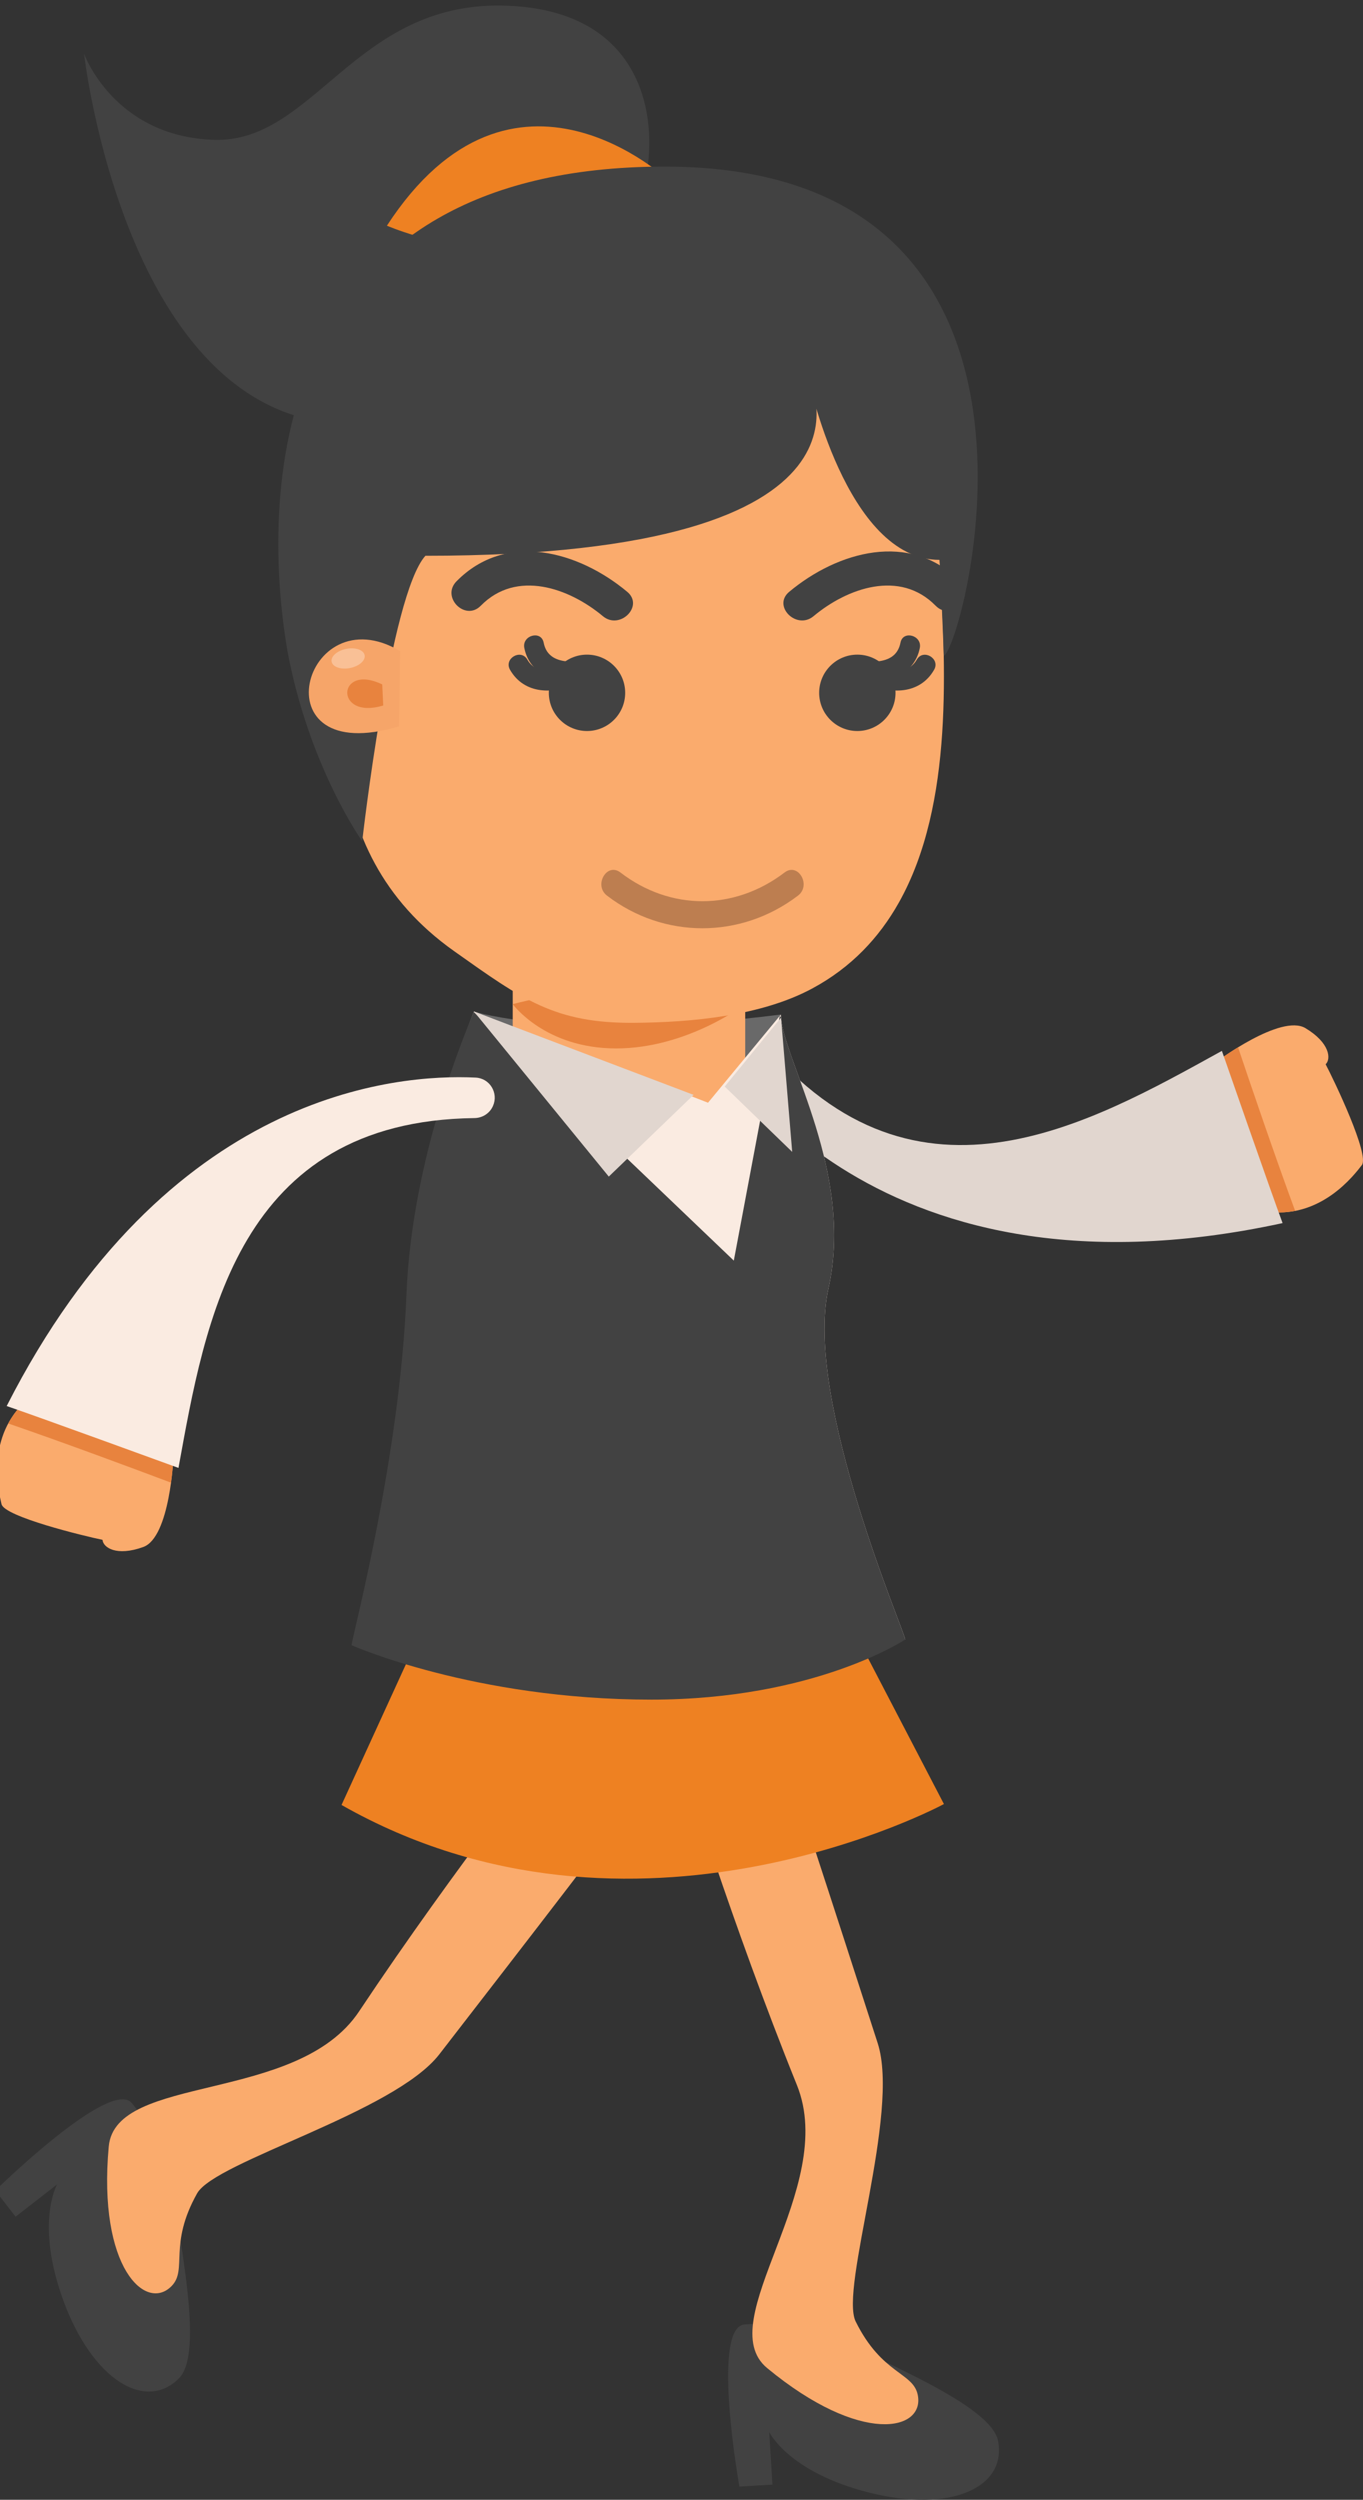 <?xml version="1.0" encoding="utf-8"?>
<!-- Generator: Adobe Illustrator 16.0.0, SVG Export Plug-In . SVG Version: 6.00 Build 0)  -->
<!DOCTYPE svg PUBLIC "-//W3C//DTD SVG 1.1//EN" "http://www.w3.org/Graphics/SVG/1.1/DTD/svg11.dtd">
<svg version="1.1" id="Layer_1" xmlns="http://www.w3.org/2000/svg" xmlns:xlink="http://www.w3.org/1999/xlink" x="0px" y="0px"
	 width="122.518px" height="224.679px" viewBox="0 0 122.518 224.679" enable-background="new 0 0 122.518 224.679"
	 xml:space="preserve">
<rect x="0" y="0" width="122.518" height="224.679" fill="#333333" stroke="none"/>
<g>
	<g>
		<path fill="#FAAB6D" d="M109.346,95.43c0,0,5.796-4.34,7.998-3.021c2.203,1.32,2.317,2.769,1.816,3.248
			c0.798,1.519,3.962,8.15,3.255,9.061c-0.706,0.909-3.572,4.679-8.23,4.219L109.346,95.43z"/>
		<path fill="#E8833E" d="M116.416,108.828c-0.691,0.135-1.433,0.187-2.231,0.107l-4.839-13.506c0,0,0.811-0.607,1.941-1.298
			C112.395,97.43,114.58,103.853,116.416,108.828z"/>
		<path fill="#E1D6CF" d="M64.343,93.776c0,0,12.972,24.396,50.948,16.155c-0.968-2.576-5.457-15.479-5.457-15.479
			c-11.971,6.604-28.084,15.94-41.925-1.644L64.343,93.776z"/>
	</g>
	<g>
		<path fill="#424242" d="M72.988,208.891c3.333,2.331,16.043,6.837,16.729,10.507c0.783,4.19-4.271,6.477-11.562,4.642
			c-7.291-1.834-9.011-5.451-9.011-5.451l0.289,4.723l-2.97,0.182c0,0-2.56-14.34,0.464-14.572S72.988,208.891,72.988,208.891z"/>
		<path fill="#FAAB6D" d="M69.617,155.518c0.788,1.857,5.278,15.736,9.276,28.117c2.038,6.311-3.443,22.059-1.976,25.024
			c2.354,4.758,5.165,4.56,5.577,6.586c0.662,3.251-5.098,4.57-13.536-2.403c-5.105-4.22,6.428-16.138,2.675-25.438
			c-5.906-14.637-10.337-29.065-10.337-29.065L69.617,155.518z"/>
	</g>
	<g>
		<path fill="#424242" d="M15.311,194.027c-0.043,4.068,3.414,17.103,0.772,19.74c-3.018,3.012-7.758,0.131-10.36-6.922
			c-2.602-7.054-0.587-10.515-0.587-10.515l-3.734,2.904l-1.827-2.349c0,0,10.391-10.209,12.289-7.845
			C13.763,191.406,15.311,194.027,15.311,194.027z"/>
		<path fill="#FAAB6D" d="M57.459,161.112c-1.088,1.699-10.008,13.241-17.97,23.53c-4.059,5.246-20.15,9.612-21.771,12.498
			c-2.598,4.63-0.846,6.837-2.286,8.322c-2.31,2.381-6.65-1.628-5.658-12.53c0.6-6.597,16.948-3.805,22.506-12.153
			c8.746-13.139,18.153-24.941,18.153-24.941L57.459,161.112z"/>
	</g>
	<path fill="#EE8122" d="M75.403,144l9.445,18.147c0,0-27.842,15.041-54.148,0.082L39.041,144H75.403z"/>
	<path fill="#696969" d="M42.602,90.914c0,0,8.36,2.704,27.59,0.272l-2.929,4.872L47.411,95.91L42.602,90.914z"/>
	<rect x="46.088" y="88.529" fill="#FAAB6D" width="20.898" height="15.002"/>
	<path fill="#E8833E" d="M66.986,90.25c0,0-5.188,3.983-11.6,3.983c-6.412,0-9.299-3.983-9.299-3.983S59.916,86.521,66.986,90.25z"
		/>
	<g>
		<path fill="#424242" d="M57.73,17.307c1.69-5.675,0.772-16.522-12.536-16.805C31.886,0.219,28.221,12.864,19.22,12.568
			c-9-0.296-11.664-7.738-11.664-7.738s3.688,32.645,23.45,33.271C50.768,38.728,57.73,17.307,57.73,17.307z"/>
		<path fill="#EE8122" d="M60.229,16.326c0,0-14.104-13.477-25.451,3.959C34.777,20.285,51.442,27.506,60.229,16.326z"/>
		<path fill="#FAAB6D" d="M80.807,81.107c-1.775,3.164-4.286,5.853-7.809,7.745c-4.603,2.474-10.888,3.042-16.021,3.079
			c-7.117,0.051-10.031-2.102-16.153-6.44c-13.064-9.259-10.282-24.056-9.794-35.538c0.193-4.573,0.828-8.168,1.582-10.409
			c2.837,0.067,5.677,0.134,8.512,0.2c0.481,0.013,0.961,0.024,1.44,0.035c9.467,0.223,10.99-7.621,20.458-7.396
			c0.907,0.022,17.463,0.281,20.863,0.361c0.337,2.139,0.348,13.449,0.576,17.577C84.979,59.653,85.776,72.247,80.807,81.107z"/>
		<g>
			<path fill="#424242" d="M84.104,54.443c-3.21-3.271-7.934-1.603-10.979,0.941c-1.519,1.268-3.72-0.91-2.188-2.189
				c4.341-3.625,10.875-5.506,15.355-0.941C87.689,53.678,85.502,55.867,84.104,54.443L84.104,54.443z"/>
		</g>
		<g>
			<path fill="#424242" d="M41.029,52.254c4.48-4.564,11.015-2.684,15.355,0.941c1.53,1.279-0.669,3.458-2.188,2.189
				c-3.047-2.545-7.769-4.212-10.979-0.941C41.82,55.867,39.633,53.678,41.029,52.254L41.029,52.254z"/>
		</g>
		<path fill="#424242" d="M84.461,50.321c-8.445,0-11.826-16.463-11.826-16.463s8.96,16.095-34.396,16.095
			c-3.173,3.516-5.679,25.656-5.679,25.656s-4.801-6.721-6.734-17.164c-2.519-14.929-1.144-43.471,33.933-43.471
			c38.772,0,26.716,43.482,25.073,43.968C84.766,56.511,84.461,50.321,84.461,50.321z"/>
		<g>
			<circle fill="#424242" cx="77.065" cy="62.271" r="3.432"/>
			<g>
				<g>
					<path fill="#424242" d="M77.931,61.387c2.081,1.057,4.765,1.038,6.036-1.19c0.576-1.009-0.98-1.919-1.557-0.91
						c-0.772,1.354-2.47,1.103-3.57,0.544C77.809,59.307,76.895,60.861,77.931,61.387L77.931,61.387z"/>
				</g>
				<g>
					<path fill="#424242" d="M77.277,61.187c2.268,0.354,4.906-0.419,5.403-2.948c0.224-1.134-1.514-1.619-1.737-0.479
						c-0.198,1.006-0.853,1.496-1.841,1.658c-0.331,0.055-0.672,0.062-1.007,0.049c-0.159-0.006-0.678-0.07-0.339-0.018
						C76.622,59.271,76.133,61.008,77.277,61.187L77.277,61.187z"/>
				</g>
			</g>
		</g>
		<g>
			<circle fill="#424242" cx="52.765" cy="62.271" r="3.432"/>
			<g>
				<g>
					<path fill="#424242" d="M50.971,59.83c-1.102,0.56-2.797,0.811-3.57-0.544c-0.575-1.007-2.133-0.1-1.557,0.91
						c1.272,2.229,3.955,2.248,6.037,1.19C52.915,60.861,52.004,59.306,50.971,59.83L50.971,59.83z"/>
				</g>
				<g>
					<path fill="#424242" d="M52.055,59.448c0.312-0.049-0.119,0.008-0.289,0.016c-0.352,0.016-0.71,0.011-1.057-0.047
						c-0.99-0.162-1.643-0.65-1.841-1.658c-0.224-1.138-1.962-0.656-1.738,0.479c0.497,2.528,3.137,3.303,5.403,2.948
						C53.676,61.008,53.191,59.271,52.055,59.448L52.055,59.448z"/>
				</g>
			</g>
		</g>
		<g>
			<path fill="#BD7E50" d="M70.52,78.421c-4.513,3.438-10.259,3.441-14.748,0c-1.227-0.94-2.425,1.146-1.213,2.075
				c5.096,3.906,12.023,3.924,17.173,0C72.946,79.57,71.75,77.482,70.52,78.421L70.52,78.421z"/>
		</g>
		<g>
			<g>
				<path fill="#F6A569" d="M35.964,58.521c-8.721-5.171-12.916,10.622-0.097,6.763L35.964,58.521z"/>
				<path fill="#E8833E" d="M34.359,61.514c-4.077-1.955-4.337,3.242,0.088,1.893L34.359,61.514z"/>
			</g>
			
				<ellipse transform="matrix(-0.981 0.195 -0.195 -0.981 73.552 111.133)" opacity="0.3" fill="#FFFFFF" cx="31.313" cy="59.182" rx="1.512" ry="0.878"/>
		</g>
	</g>
	<path fill="#FAEBE1" d="M70.191,91.187c0.045,3.835,6.647,14.024,4.272,24.648c-2.24,10.021,7.073,31.286,6.899,31.528
		l-48.16,0.507c0.104-0.979,5.455-16.653,4.936-31.542c-0.478-13.701,3.978-24.072,4.463-25.414l21.042,8.199L70.191,91.187z"/>
	<path fill="#424242" d="M36.537,116.328c0.485-12.381,5.437-23.862,6.047-25.373l23.377,22.348l4.135-21.987l0.112,0.149
		c0.332,4.03,6.576,13.991,4.256,24.37c-2.24,10.021,7.073,31.286,6.899,31.528c0,0-8.107,5.398-22.812,5.398
		c-15.95,0-26.951-4.892-26.951-4.892C31.705,146.892,35.963,130.971,36.537,116.328z"/>
	<polygon fill="#E1D6CF" points="62.345,98.406 54.723,105.751 42.602,90.914 	"/>
	<g>
		<path fill="#FAAB6D" d="M15.595,130.938c0,0-0.303,7.234-2.718,8.106s-3.609,0.045-3.663-0.646
			c-1.682-0.342-8.819-2.083-9.078-3.206c-0.258-1.123-1.366-5.727,1.936-9.045L15.595,130.938z"/>
		<path fill="#E8833E" d="M0.744,127.942c0.333-0.62,0.762-1.228,1.327-1.796l13.523,4.791c0,0-0.043,1.012-0.222,2.324
			C12.117,132.034,5.76,129.666,0.744,127.942z"/>
		<path fill="#FAEBE1" d="M42.761,96.854c-7.17-0.352-27.806,1.321-42.161,29.521c2.608,0.88,15.443,5.561,15.443,5.561
			c2.409-13.21,5.304-31.182,26.603-31.444c0.718-0.009,1.368-0.419,1.661-1.074l0.006-0.014
			C44.83,98.243,44.029,96.915,42.761,96.854z"/>
	</g>
	<polygon fill="#E1D6CF" points="65.144,97.66 71.209,103.531 70.208,91.465 	"/>
</g>
</svg>
